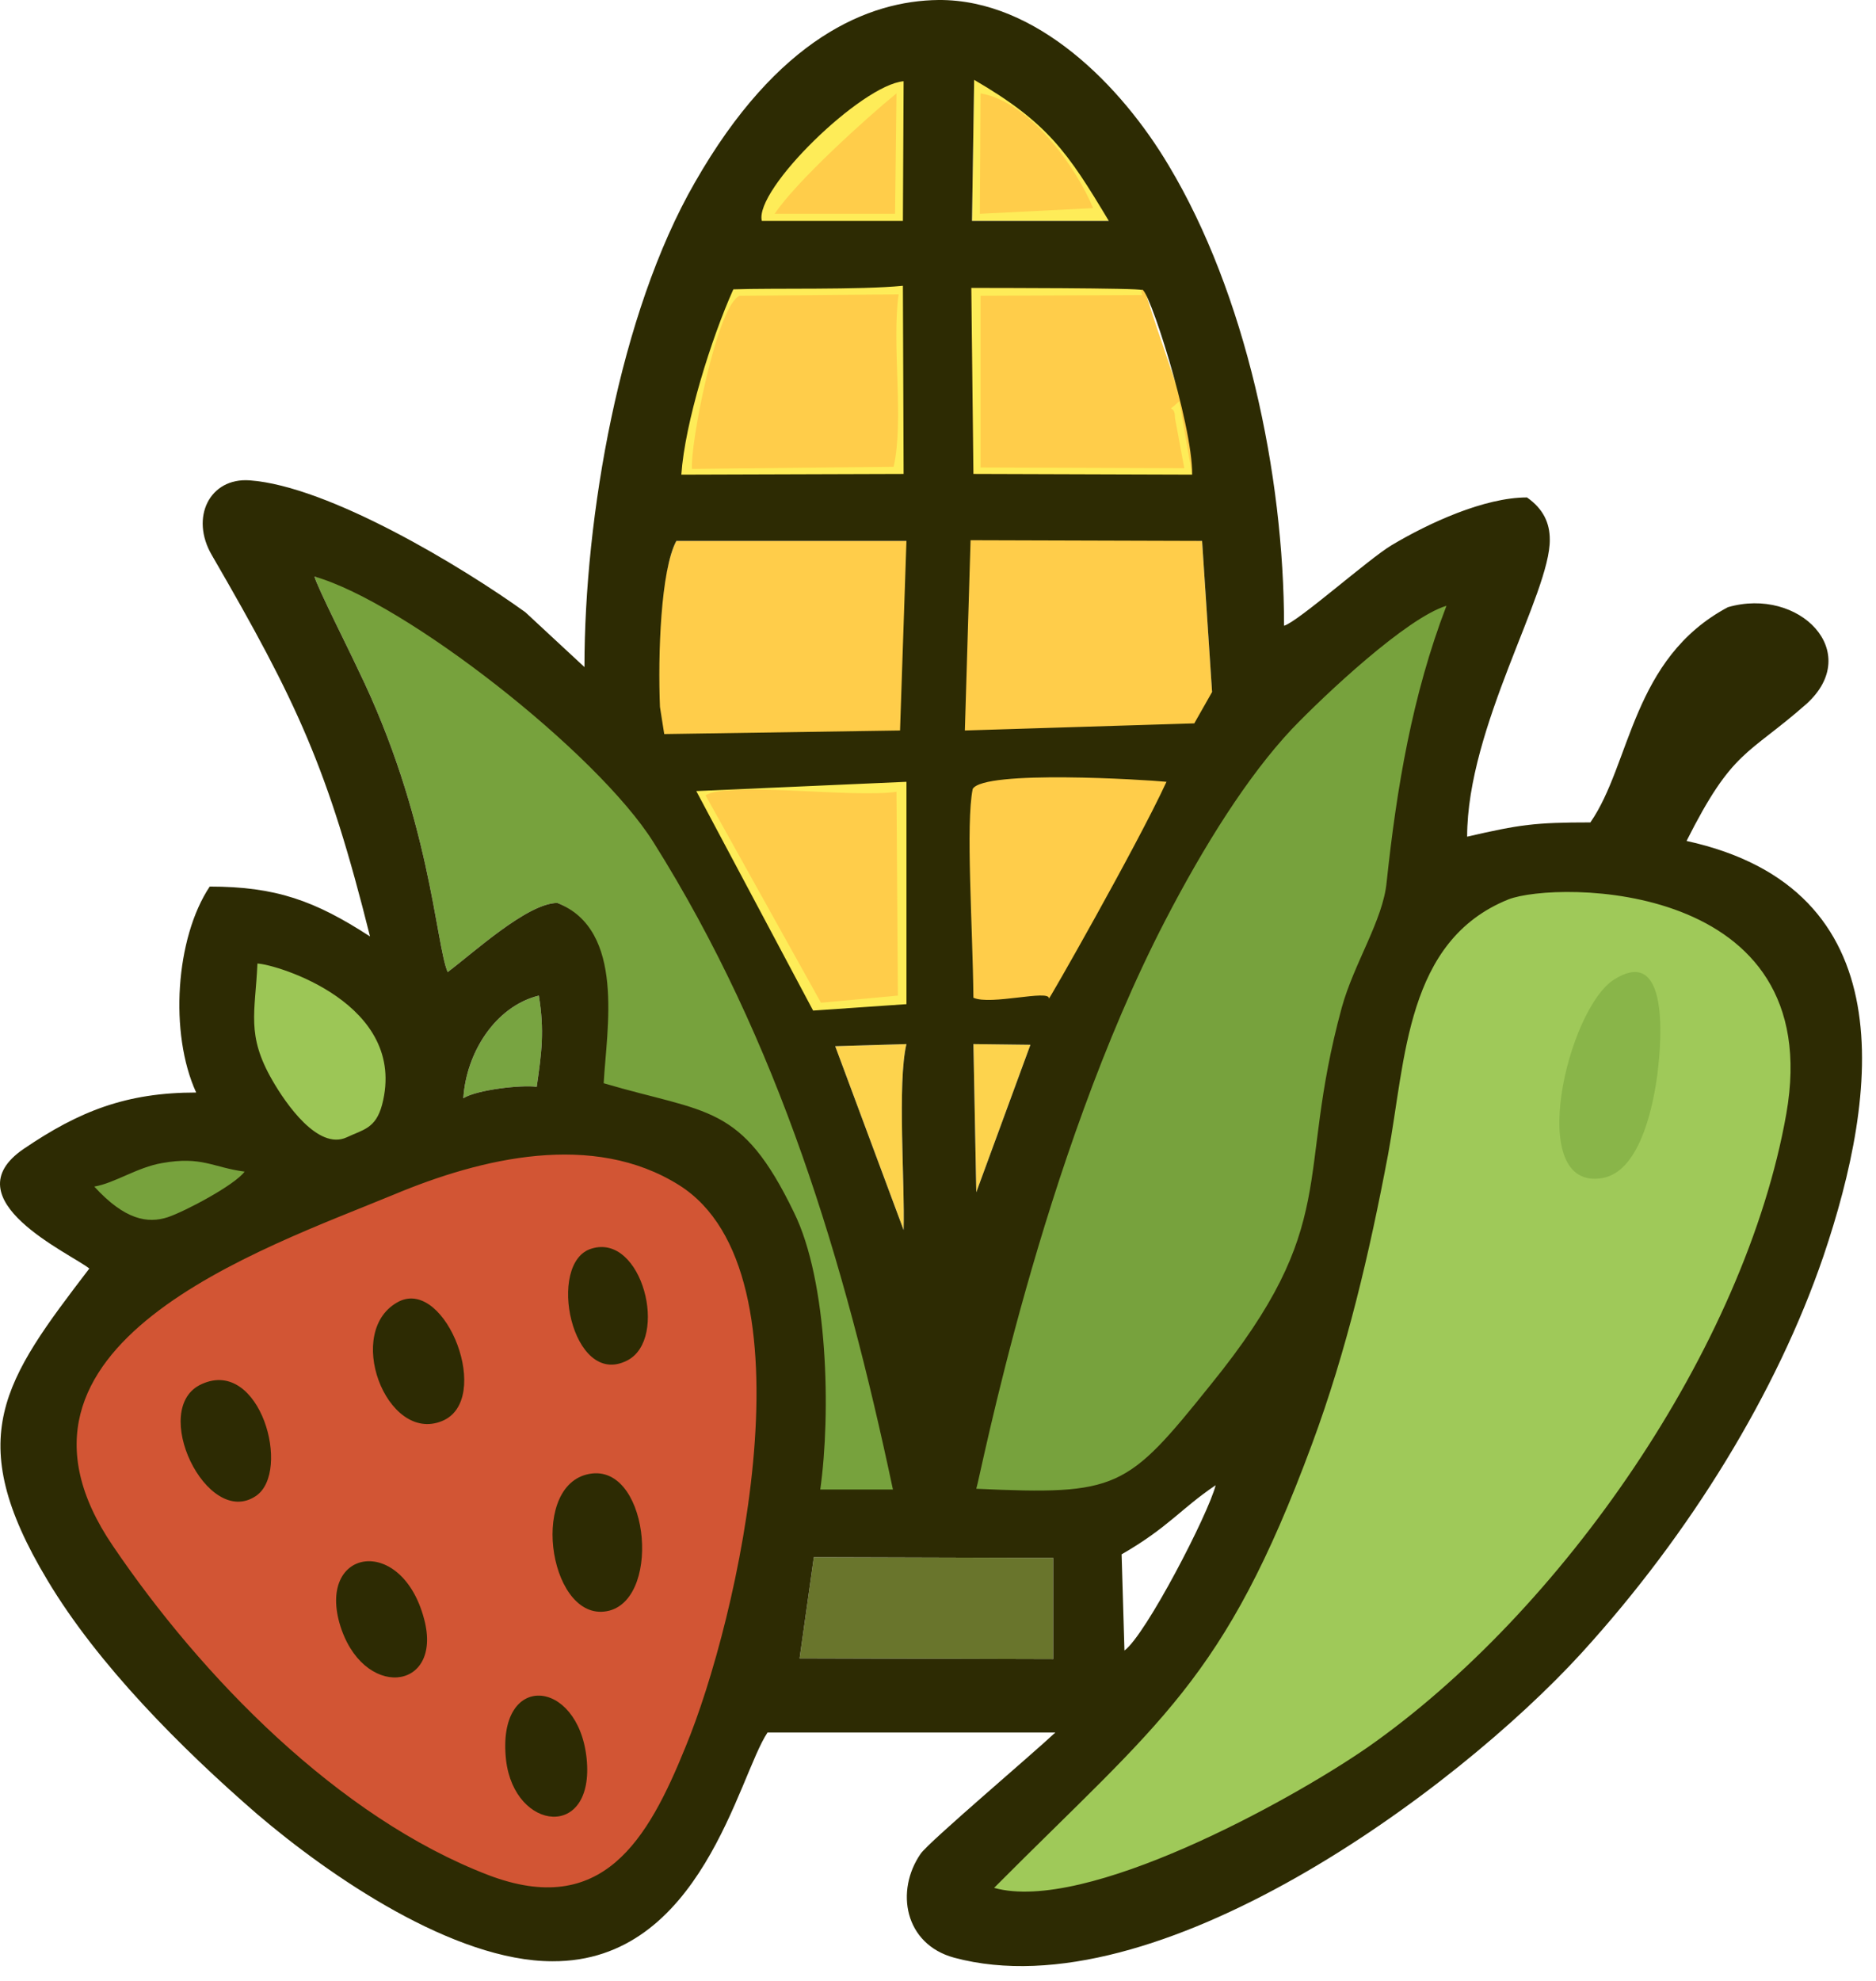 <svg width="72" height="76" viewBox="0 0 72 76" fill="none" xmlns="http://www.w3.org/2000/svg">
<path fill-rule="evenodd" clip-rule="evenodd" d="M30.743 39.182L35.09 38.525C35.09 36.94 34.789 30.623 35.118 29.393L26.286 29.694C26.204 31.581 28.938 37.104 30.743 39.182Z" fill="#FEEC58"/>
<path fill-rule="evenodd" clip-rule="evenodd" d="M26.012 16.651L25.52 18.839L35.008 18.894L34.981 10.418C33.86 10.746 29.239 10.445 27.762 10.527C26.942 14.382 26.887 12.031 26.012 16.651Z" fill="#FEEC58"/>
<path fill-rule="evenodd" clip-rule="evenodd" d="M28.637 8.941H34.899L35.063 2.488C32.739 2.789 28.282 6.863 28.637 8.941Z" fill="#FEEC58"/>
<path fill-rule="evenodd" clip-rule="evenodd" d="M37.305 8.476H42.555L42.254 7.957L42.363 5.906L38.645 3.418L37.387 2.789L37.305 8.476Z" fill="#FEEC58"/>
<path fill-rule="evenodd" clip-rule="evenodd" d="M29.458 55.368C29.676 52.033 29.594 47.221 26.341 45.17C23.06 43.119 18.001 43.939 14.665 45.334C9.58 47.467 -1.74 51.951 3.482 59.661C6.9 64.665 12.97 70.79 18.739 73.004C23.114 74.672 25.63 70.598 27.106 67.016C28.364 63.899 29.266 58.732 29.458 55.368Z" fill="#D25534"/>
<path fill-rule="evenodd" clip-rule="evenodd" d="M57.894 33.686C53.956 35.272 53.437 40.139 52.753 43.803C52.042 47.548 51.003 51.13 49.664 54.739C46.301 63.817 43.402 66.415 37.032 72.813C38.481 73.223 44.305 72.621 45.754 71.856C48.105 70.653 51.003 69.285 53.191 67.754C60.628 62.559 67.71 51.704 69.296 42.736C70.909 33.74 59.726 32.975 57.894 33.686Z" fill="#9FC959"/>
<path fill-rule="evenodd" clip-rule="evenodd" d="M38.563 49.107C37.551 50.666 37.278 56.079 36.703 57.911C42.117 58.13 44.523 57.146 47.777 53.126C52.808 46.892 51.167 45.142 52.999 38.526C53.464 36.83 54.367 34.014 54.531 32.565C54.886 28.956 55.242 25.593 56.554 22.175C55.023 22.667 50.211 26.057 48.98 27.37C44.551 32.045 40.23 42.9 38.563 49.107Z" fill="#77A23D"/>
<path fill-rule="evenodd" clip-rule="evenodd" d="M34.871 57.72C34.598 44.814 26.641 25.155 12.068 22.12C12.177 22.53 13.435 25.018 13.736 25.675C16.525 31.389 16.716 36.201 17.181 37.295C18.138 36.584 20.243 34.643 21.392 34.643C24.017 35.682 22.95 40.44 22.841 42.49C26.833 43.693 27.762 42.326 29.786 46.51C31.098 49.162 31.29 54.876 30.879 57.775L34.871 57.72Z" fill="#77A23D"/>
<path fill-rule="evenodd" clip-rule="evenodd" d="M25.028 28.737L35.035 28.463L34.789 20.753H25.958C25.247 22.065 25.001 27.096 25.028 28.737Z" fill="#FFCD4A"/>
<path fill-rule="evenodd" clip-rule="evenodd" d="M46.601 27.78L46.136 20.753L36.84 20.315L36.703 28.354L46.601 27.78Z" fill="#FFCD4A"/>
<path fill-rule="evenodd" clip-rule="evenodd" d="M26.559 17.991L34.297 17.909C34.707 16.105 34.215 13.234 34.489 11.293L28.391 11.347C27.516 11.703 26.477 17.089 26.559 17.991Z" fill="#FFCD4A"/>
<path fill-rule="evenodd" clip-rule="evenodd" d="M43.812 10.691L36.785 10.499L37.059 18.511L46.328 18.757C45.863 16.488 44.441 12.96 43.812 10.691Z" fill="#FFCD4A"/>
<path fill-rule="evenodd" clip-rule="evenodd" d="M27.079 30.514L31.508 38.471L34.461 38.197L34.407 30.378C32.711 30.624 27.927 29.967 27.079 30.514Z" fill="#FFCD4A"/>
<path fill-rule="evenodd" clip-rule="evenodd" d="M30.688 63.626L40.422 63.653V59.77L31.235 59.743L30.688 63.626Z" fill="#69752C"/>
<path fill-rule="evenodd" clip-rule="evenodd" d="M40.586 38.608C40.641 37.104 44.879 31.088 45.644 29.557L36.594 28.983L36.949 38.69L40.586 38.608Z" fill="#FFCD4A"/>
<path fill-rule="evenodd" clip-rule="evenodd" d="M9.607 36.229C9.525 38.115 9.142 40.275 10.154 42.025C11.193 43.857 14.529 44.76 15.13 42.545C16.142 38.69 10.318 36.256 9.607 36.229Z" fill="#9CC656"/>
<path fill-rule="evenodd" clip-rule="evenodd" d="M61.968 37.569C60.163 38.662 58.495 45.717 61.503 45.197C62.87 44.951 63.389 42.709 63.581 41.424C63.718 40.467 64.21 36.174 61.968 37.569Z" fill="#89B549"/>
<path fill-rule="evenodd" clip-rule="evenodd" d="M29.731 8.203H34.352L34.407 3.582C33.203 4.566 30.551 6.972 29.731 8.203Z" fill="#FFCD4A"/>
<path fill-rule="evenodd" clip-rule="evenodd" d="M22.513 56.571C20.27 57.146 21.145 62.368 23.388 61.794C25.438 61.247 24.864 55.97 22.513 56.571Z" fill="#2D2B03"/>
<path fill-rule="evenodd" clip-rule="evenodd" d="M41.953 7.984C41.324 6.453 39.547 3.91 37.633 3.582L37.606 8.203L41.953 7.984Z" fill="#FFCD4A"/>
<path fill-rule="evenodd" clip-rule="evenodd" d="M15.322 49.927C13.162 51.021 14.829 55.396 16.962 54.521C18.931 53.728 17.126 49.052 15.322 49.927Z" fill="#2D2B03"/>
<path fill-rule="evenodd" clip-rule="evenodd" d="M7.748 53.099C5.697 54.001 7.939 58.677 9.826 57.392C11.193 56.462 9.99 52.087 7.748 53.099Z" fill="#2D2B03"/>
<path fill-rule="evenodd" clip-rule="evenodd" d="M13.025 62.259C13.873 65.239 17.017 64.911 16.279 62.122C15.431 58.895 12.232 59.388 13.025 62.259Z" fill="#2D2B03"/>
<path fill-rule="evenodd" clip-rule="evenodd" d="M19.423 67.536C19.751 70.27 22.841 70.598 22.513 67.454C22.184 64.364 19.04 64.118 19.423 67.536Z" fill="#2D2B03"/>
<path fill-rule="evenodd" clip-rule="evenodd" d="M22.704 47.904C20.954 48.423 21.939 53.29 24.071 52.197C25.684 51.376 24.645 47.302 22.704 47.904Z" fill="#2D2B03"/>
<path fill-rule="evenodd" clip-rule="evenodd" d="M34.68 47.193C34.735 45.416 34.434 41.56 34.789 40.057L32.055 40.139L34.68 47.193Z" fill="#FDD34D"/>
<path fill-rule="evenodd" clip-rule="evenodd" d="M36.621 34.096C36.539 33.877 36.567 33.823 36.43 33.549C36.43 33.522 36.266 33.221 36.238 33.194C36.129 33.03 36.156 33.057 35.965 32.838C35.801 33.002 35.5 33.166 35.555 33.713C35.555 33.905 35.5 33.631 35.61 33.905C35.528 32.428 35.391 32.948 35.254 32.264C34.571 33.877 35.5 36.147 34.789 37.869C35.117 37.733 36.703 37.322 36.676 37.623L36.84 30.159C36.43 31.198 36.621 32.893 36.621 34.096Z" fill="#302D04"/>
<path fill-rule="evenodd" clip-rule="evenodd" d="M2.197 45.443C3.81 48.205 8.896 47.767 10.291 44.951C9.06 44.787 7.748 43.803 6.217 44.048C5.26 44.24 2.99 45.306 2.197 45.443Z" fill="#77A23D"/>
<path fill-rule="evenodd" clip-rule="evenodd" d="M20.599 41.697C20.79 40.385 20.899 39.537 20.681 38.197C19.013 38.608 17.892 40.385 17.782 42.135C18.302 41.807 20.024 41.615 20.599 41.697Z" fill="#78A441"/>
<path fill-rule="evenodd" clip-rule="evenodd" d="M45.754 18.21L45.261 15.394C44.66 15.941 45.097 15.394 45.097 16.05L45.453 17.964L37.633 17.937V11.347L43.84 11.32C43.703 10.937 44.059 11.156 43.512 11.074L37.278 11.046L37.36 18.183L45.754 18.21Z" fill="#FEEC58"/>
<path fill-rule="evenodd" clip-rule="evenodd" d="M39.547 40.084L37.36 40.057L37.469 45.744L39.547 40.084Z" fill="#FDD34D"/>
<path fill-rule="evenodd" clip-rule="evenodd" d="M31.235 59.743L40.422 59.77V63.653L30.688 63.626L31.235 59.743ZM57.894 34.506C59.726 33.795 70.143 33.741 68.557 42.736C66.971 51.705 59.917 61.849 52.48 67.044C49.472 69.122 41.652 73.414 38.153 72.43C44.523 66.032 46.984 64.501 50.347 55.423C51.687 51.814 52.562 48.068 53.273 44.295C53.956 40.631 53.956 36.092 57.894 34.506ZM35.336 71.118C34.352 72.539 34.707 74.59 36.621 75.109C44.359 77.188 55.843 68.739 60.71 63.407C64.893 58.813 68.202 53.4 69.979 48.205C72.112 41.916 73.096 34.096 64.729 32.264C66.507 28.737 67.053 29.01 69.323 27.014C71.537 25.018 69.049 22.503 66.315 23.296C62.624 25.265 62.596 29.311 61.038 31.553C58.905 31.553 58.331 31.635 56.308 32.1C56.308 27.889 59.507 22.749 59.48 20.698C59.48 20.069 59.233 19.523 58.605 19.085C56.964 19.085 54.831 20.069 53.41 20.917C52.535 21.437 49.8 23.87 49.281 24.007C49.281 18.183 47.804 11.265 44.851 6.344C43.047 3.309 39.793 -0.027 36.02 0C33.34 0.028 29.84 1.449 26.669 7C23.77 12.031 22.431 19.851 22.431 25.593L20.161 23.487C17.728 21.737 12.615 18.648 9.58 18.429C8.049 18.32 7.283 19.851 8.131 21.3C11.412 26.96 12.587 29.475 14.201 35.928C12.095 34.561 10.591 34.014 8.049 34.014C6.736 35.983 6.49 39.647 7.529 41.916C4.849 41.916 3.045 42.627 0.912 44.076C-1.931 46.017 2.717 48.095 3.428 48.669C0.147 52.962 -1.467 55.15 1.815 60.618C3.756 63.872 6.982 67.098 9.853 69.586C12.669 71.993 17.427 75.246 21.2 75.246C26.915 75.274 28.337 68.137 29.458 66.469H40.504C39.602 67.317 35.664 70.653 35.336 71.118ZM34.27 57.146H31.481C31.891 54.247 31.782 49.162 30.469 46.51C28.446 42.326 27.161 42.736 23.169 41.56C23.278 39.51 24.017 35.682 21.392 34.643C20.243 34.643 18.138 36.584 17.181 37.295C16.716 36.201 16.525 31.389 13.736 25.675C13.435 25.018 12.177 22.53 12.068 22.12C15.54 23.104 22.923 28.874 25.083 32.319C29.895 39.975 32.41 48.369 34.27 57.146ZM37.469 57.118C37.633 56.626 39.957 44.514 44.715 35.327C46.218 32.428 47.886 29.776 49.581 27.971C50.839 26.659 53.984 23.706 55.515 23.241C54.202 26.659 53.601 30.241 53.218 33.85C53.081 35.299 51.96 36.967 51.495 38.662C49.691 45.279 51.523 46.892 46.465 53.126C43.238 57.146 42.91 57.364 37.469 57.118ZM29.239 8.476C28.938 7.273 33.067 3.254 34.68 3.117L34.653 8.476H29.239ZM28.145 11.101C29.622 11.046 32.985 11.129 34.653 10.964L34.68 18.183L26.149 18.21C26.286 16.214 27.297 12.988 28.145 11.101ZM37.25 20.726L46.136 20.753L46.519 26.55L45.836 27.753L37.031 28.026L37.25 20.726ZM40.258 38.307C40.121 38.608 43.621 32.483 44.769 29.995C43.949 29.913 37.77 29.53 37.332 30.268C37.059 31.608 37.332 35.545 37.359 38.279C38.016 38.58 40.285 37.951 40.258 38.307ZM31.207 38.772L26.723 30.35L34.789 29.995V38.526L31.207 38.772ZM25.329 27.124C25.247 25.128 25.356 21.874 25.958 20.753H34.789L34.543 28.026L25.493 28.163L25.329 27.124ZM45.754 18.21L37.359 18.183L37.278 11.046C37.906 11.046 43.84 11.046 43.812 11.129C44.004 10.773 45.781 16.269 45.754 18.21ZM37.305 8.476L37.387 3.063C40.203 4.703 40.969 5.824 42.555 8.476H37.305ZM46.656 56.982C46.383 58.075 43.976 62.724 43.156 63.325L43.047 59.634C44.851 58.595 45.316 57.884 46.656 56.982ZM26.313 67.016C24.864 70.598 23.114 73.606 18.739 71.938C12.97 69.723 7.72 64.309 4.33 59.306C-0.92 51.595 10.044 47.931 15.13 45.826C18.466 44.431 22.759 43.392 26.067 45.471C31.399 48.834 28.309 62.204 26.313 67.016ZM3.619 45.525C4.412 45.388 5.26 44.787 6.217 44.623C7.748 44.349 8.158 44.787 9.388 44.951C9.006 45.471 7.092 46.482 6.435 46.701C5.67 46.947 4.795 46.81 3.619 45.525ZM20.599 41.697C20.024 41.615 18.302 41.807 17.782 42.135C17.892 40.385 19.013 38.608 20.681 38.197C20.899 39.537 20.79 40.385 20.599 41.697ZM37.469 45.744L37.359 40.057L39.547 40.084L37.469 45.744ZM32.055 40.139L34.789 40.057C34.434 41.56 34.735 45.416 34.68 47.193L32.055 40.139ZM9.88 36.967C10.591 36.994 15.677 38.498 14.665 42.381C14.419 43.31 13.927 43.338 13.298 43.639C12.205 44.131 10.974 42.353 10.455 41.451C9.443 39.701 9.798 38.854 9.88 36.967Z" fill="#2D2B03"/>
</svg>
